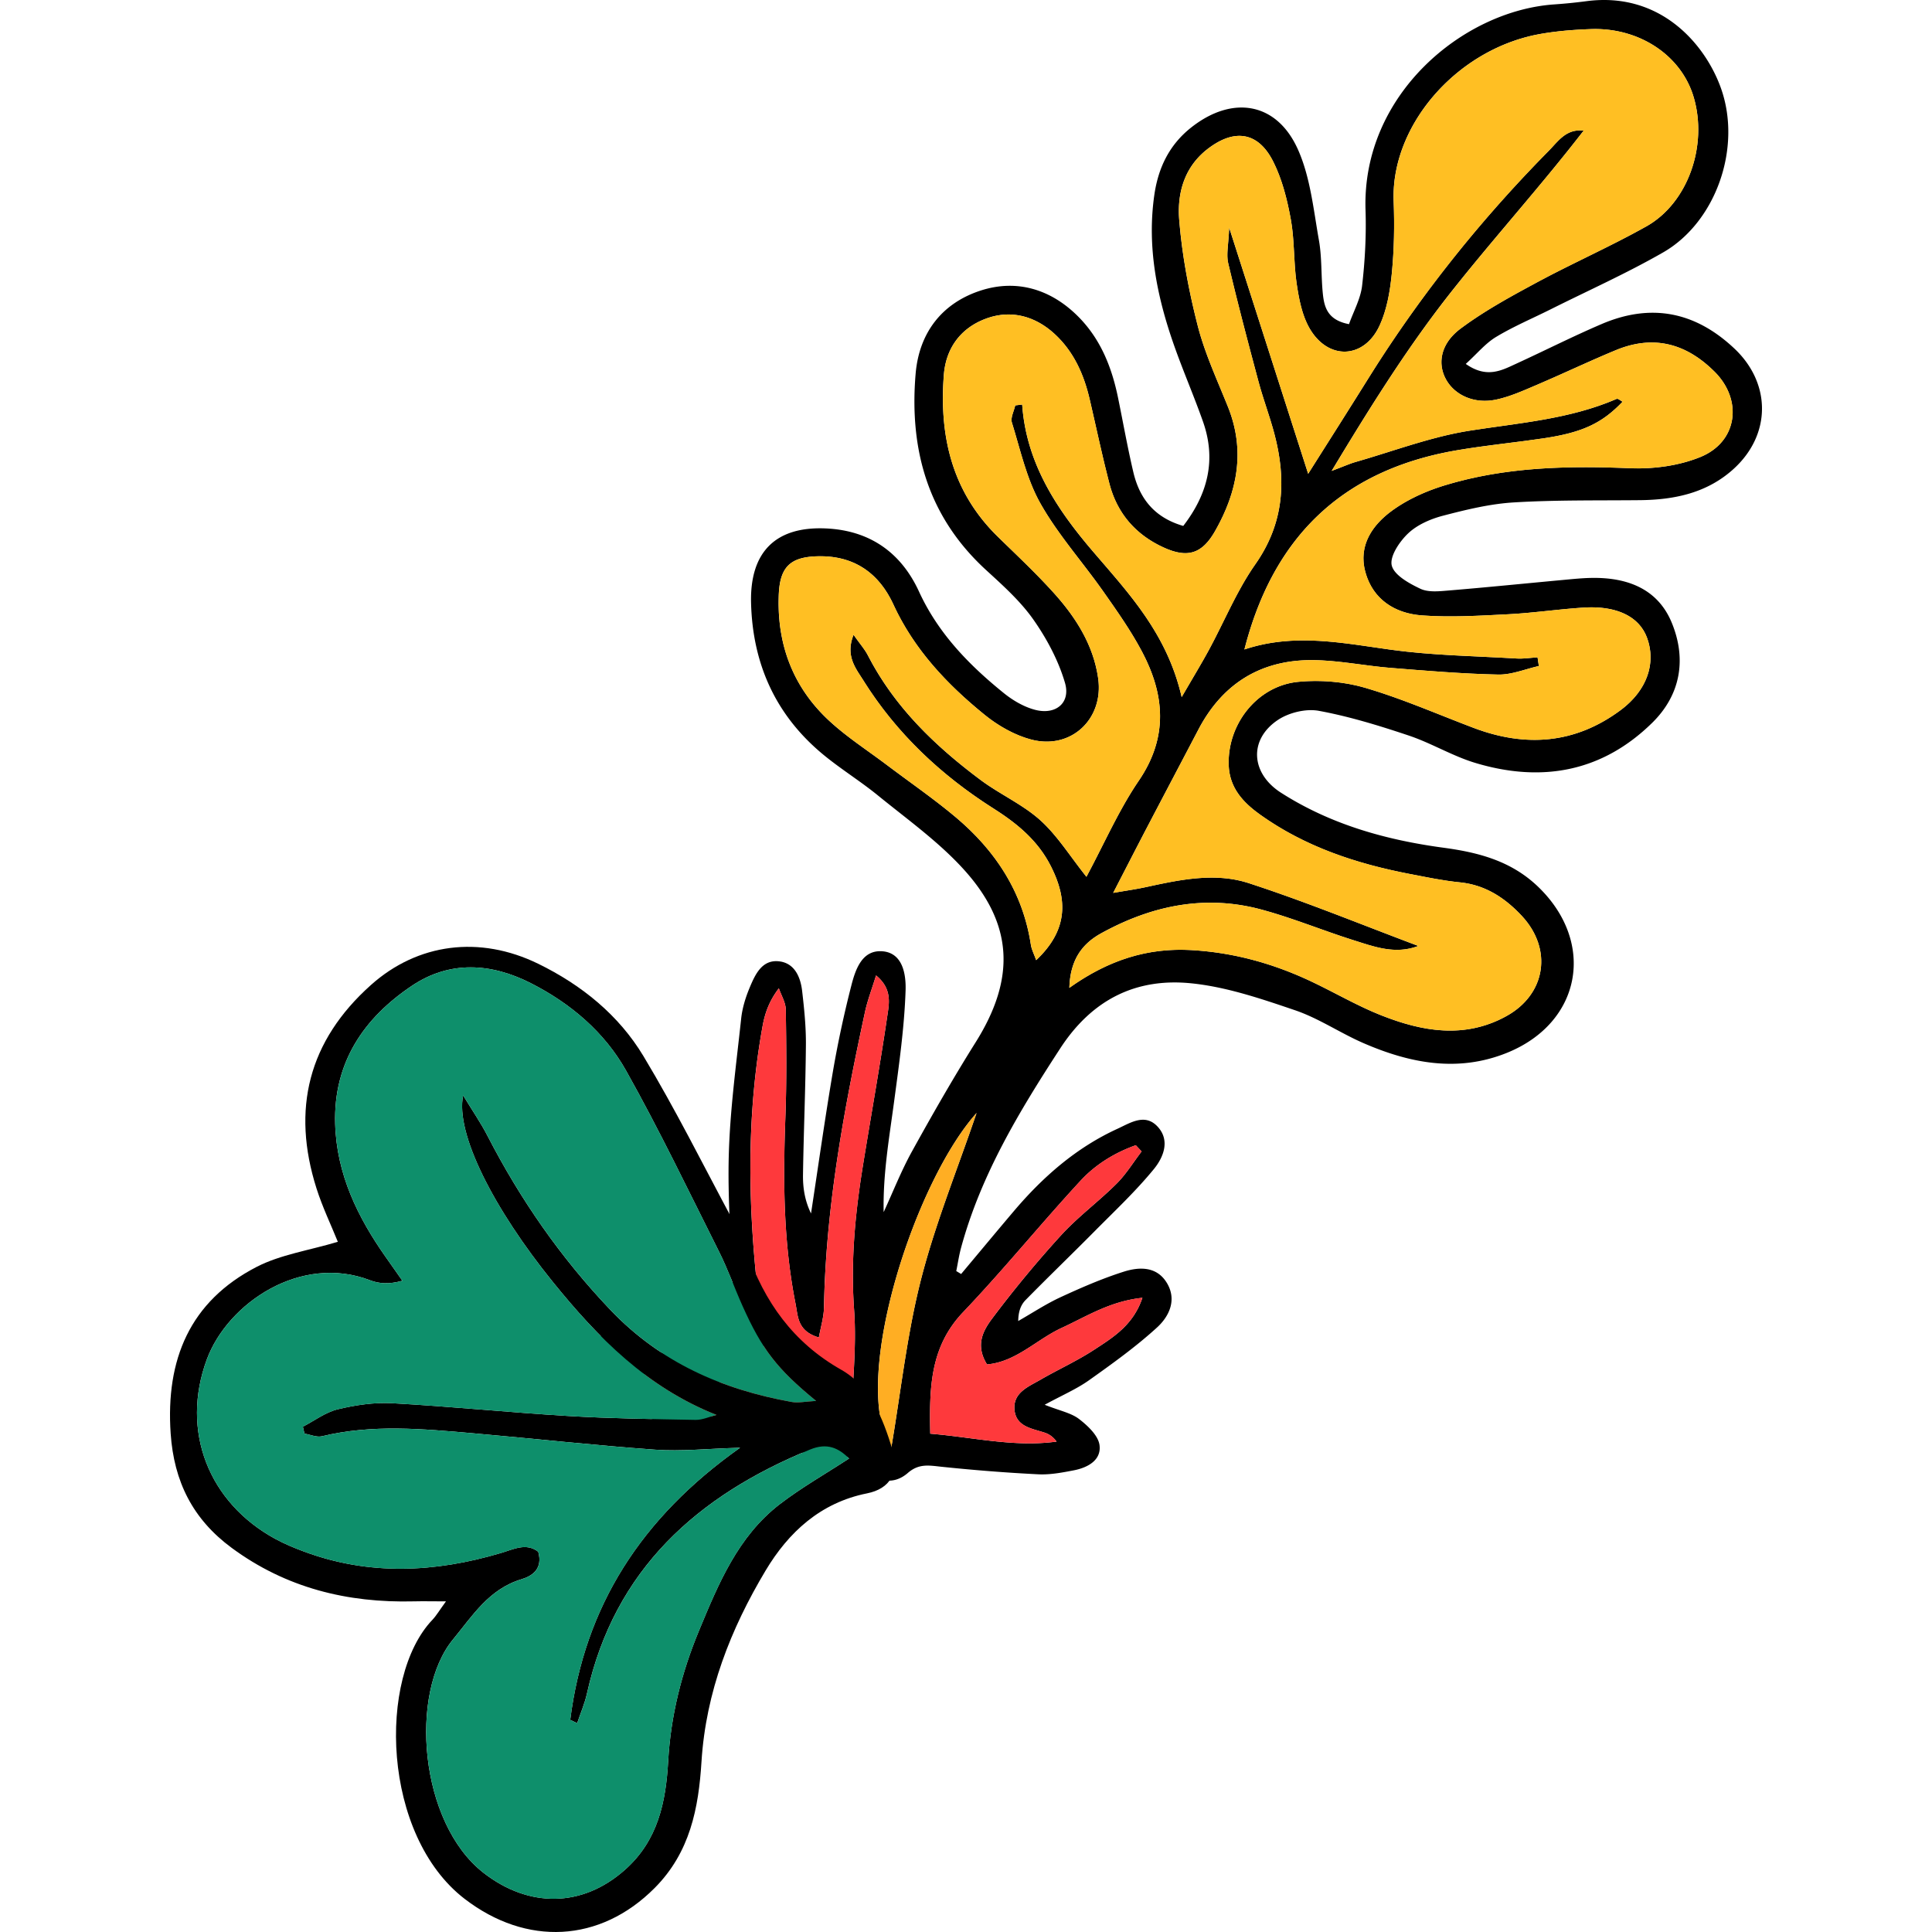 <svg preserveAspectRatio="xMidYMid meet" data-bbox="33.421 19.201 133.153 161.593" viewBox="33.421 19.201 133.153 161.593" height="200" width="200" xmlns="http://www.w3.org/2000/svg" data-type="color" role="presentation" aria-hidden="true"><defs><style>#comp-kyjwpui0 svg [data-color="1"] {fill: #004AAD;}
#comp-kyjwpui0 svg [data-color="2"] {fill: #FFB64F;}
#comp-kyjwpui0 svg [data-color="3"] {fill: #FE393C;}
#comp-kyjwpui0 svg [data-color="4"] {fill: #F28FE0;}
#comp-kyjwpui0 svg [data-color="5"] {fill: #0ACB8B;}</style></defs>
    <g>
        <path d="M99.591 125.758c1.467-1.751 2.926-3.509 4.403-5.251 2.433-2.869 5.217-5.311 8.669-6.893 1.069-.49 2.284-1.312 3.337-.207 1.111 1.167.506 2.605-.291 3.579-1.518 1.854-3.283 3.509-4.975 5.218-1.905 1.924-3.858 3.802-5.754 5.734-.381.389-.604.933-.614 1.754 1.176-.67 2.313-1.425 3.537-1.991 1.727-.798 3.485-1.563 5.295-2.138 1.257-.399 2.693-.459 3.547.858.935 1.44.27 2.863-.773 3.814-1.767 1.612-3.729 3.022-5.684 4.41-1.036.735-2.232 1.246-3.71 2.051 1.29.511 2.217.683 2.881 1.195.726.56 1.606 1.385 1.708 2.186.16 1.257-.991 1.878-2.149 2.102-.98.19-1.993.382-2.979.333-2.71-.136-5.419-.351-8.118-.634-1.016-.107-1.864-.282-2.786.52-1.147.998-2.526.815-3.462-.38-.733-.936-1.618-.994-2.631-1.096-3.701-.371-7.512-.38-11.059-1.341-3.211-.87-6.19-2.704-9.152-4.33-1.018-.559-1.727-1.819-1.004-3.138.694-1.266 1.957-1.397 3.175-1.024 1.789.548 3.526 1.266 5.729 2.074-.454-1.085-.699-1.79-1.033-2.448-1.684-3.318-3.446-6.597-5.071-9.944-.975-2.009-1.556-4.166-1.177-6.436.363-2.175 1.759-2.748 3.38-1.291.949.853 1.785 1.95 2.344 3.097 1.276 2.616 2.356 5.327 3.505 8.004.494 1.151.961 2.313 1.84 3.302-.138-3.889-.469-7.783-.361-11.665.106-3.806.63-7.603 1.036-11.396.095-.886.374-1.779.72-2.604.467-1.114 1.051-2.377 2.519-2.166 1.241.178 1.726 1.319 1.859 2.469.173 1.492.328 2.999.315 4.498-.031 3.621-.188 7.242-.243 10.863-.016 1.076.139 2.154.671 3.249.609-3.984 1.168-7.977 1.844-11.95a90.915 90.915 0 0 1 1.518-7.074c.346-1.366.892-3.014 2.573-2.907 1.781.114 2.017 2.019 1.974 3.284-.105 3.098-.546 6.189-.958 9.269-.407 3.047-.943 6.076-.876 9.266.783-1.698 1.469-3.45 2.371-5.083 1.702-3.079 3.451-6.138 5.32-9.117 3.354-5.344 3.191-9.924-1.1-14.582-2.091-2.271-4.662-4.108-7.074-6.072-1.557-1.268-3.294-2.319-4.818-3.622-3.811-3.259-5.661-7.477-5.789-12.472-.108-4.24 2.028-6.423 6.252-6.236 3.649.161 6.284 1.989 7.799 5.29 1.602 3.487 4.179 6.132 7.094 8.487.76.614 1.683 1.153 2.617 1.396 1.725.448 2.985-.583 2.494-2.259-.549-1.875-1.524-3.701-2.655-5.308-1.087-1.543-2.549-2.846-3.955-4.136-4.847-4.449-6.421-10.046-5.882-16.404.295-3.48 2.249-5.919 5.42-6.955 3.06-.999 5.973-.109 8.283 2.275 1.814 1.873 2.718 4.197 3.231 6.702.424 2.068.792 4.15 1.275 6.204.516 2.195 1.751 3.797 4.176 4.499 2.041-2.65 2.783-5.509 1.654-8.716-.768-2.181-1.696-4.305-2.458-6.488-1.406-4.028-2.233-8.143-1.621-12.445.325-2.287 1.244-4.218 3.088-5.676 3.443-2.721 7.164-2.126 8.934 1.85 1.035 2.324 1.294 5.015 1.748 7.568.263 1.475.174 3.009.332 4.507.117 1.109.4 2.186 2.186 2.523.38-1.073.968-2.121 1.096-3.222.242-2.091.355-4.218.286-6.322-.318-9.642 8.149-16.676 15.782-17.199a43.656 43.656 0 0 0 2.702-.271c6.201-.814 9.932 3.619 11.236 7.257 1.792 5.002-.424 11.227-4.822 13.753-3.044 1.748-6.266 3.188-9.41 4.762-1.527.764-3.11 1.433-4.568 2.311-.881.53-1.57 1.379-2.536 2.257 1.772 1.248 3.022.532 4.256-.034 2.375-1.09 4.709-2.274 7.11-3.301 4.135-1.77 7.842-1.034 11.115 2.063 3.071 2.906 3.079 7.192-.089 10.064-2.21 2.004-4.936 2.575-7.829 2.604-3.515.035-7.037-.024-10.543.188-1.989.12-3.974.603-5.913 1.109-1.042.272-2.154.753-2.919 1.474-.722.68-1.562 1.925-1.379 2.688.195.811 1.456 1.508 2.395 1.951.666.314 1.577.211 2.366.146 3.207-.265 6.409-.591 9.613-.887.801-.074 1.604-.158 2.407-.167 2.939-.035 5.478.919 6.643 3.759 1.243 3.029.75 6.017-1.645 8.366-4.206 4.126-9.269 5.012-14.79 3.349-1.913-.576-3.671-1.655-5.572-2.291-2.465-.825-4.972-1.597-7.521-2.066-1.069-.197-2.486.146-3.405.755-2.466 1.636-2.289 4.473.245 6.095 4.15 2.656 8.778 3.953 13.607 4.603 2.94.396 5.675 1.115 7.917 3.28 4.83 4.665 3.614 11.363-2.639 13.879-4.108 1.653-8.116.865-12.004-.826-1.934-.841-3.721-2.067-5.703-2.741-2.831-.962-5.741-1.956-8.687-2.254-4.621-.468-8.295 1.356-10.955 5.443-3.42 5.254-6.631 10.562-8.292 16.668-.175.642-.271 1.305-.404 1.958l.408.244zm48.212-51.577.107.726c-1.135.253-2.274.739-3.403.715-3.001-.065-6.001-.317-8.996-.559-2.2-.177-4.392-.642-6.588-.649-4.288-.013-7.483 1.978-9.488 5.808-1.446 2.761-2.903 5.517-4.347 8.28-.871 1.666-1.727 3.34-2.78 5.38 1.161-.202 1.924-.306 2.673-.47 2.87-.626 5.833-1.266 8.656-.348 4.794 1.56 9.468 3.485 14.193 5.257-1.936.737-3.694.064-5.438-.486-2.586-.816-5.104-1.866-7.718-2.567-4.705-1.261-9.167-.322-13.365 1.99-1.6.881-2.597 2.217-2.668 4.567 3.279-2.336 6.558-3.368 10.225-3.157 3.471.199 6.739 1.097 9.865 2.556 2.004.935 3.921 2.076 5.971 2.889 3.451 1.369 7.002 1.998 10.486.079 3.322-1.829 3.892-5.607 1.295-8.387-1.402-1.501-3.044-2.59-5.187-2.805-1.398-.141-2.783-.431-4.165-.697-4.484-.863-8.756-2.272-12.521-4.956-1.443-1.029-2.578-2.252-2.642-4.159-.115-3.421 2.389-6.624 5.813-6.958 1.854-.18 3.855-.014 5.639.51 3.074.903 6.03 2.205 9.035 3.342 4.357 1.648 8.496 1.337 12.292-1.485 2.216-1.647 2.992-3.939 2.206-6.061-.654-1.765-2.528-2.693-5.312-2.515-2.106.135-4.202.45-6.308.557-2.405.122-4.83.273-7.223.094-2.233-.167-4.082-1.329-4.711-3.624-.614-2.239.607-3.972 2.299-5.185 1.276-.915 2.796-1.596 4.307-2.057 5.068-1.549 10.276-1.661 15.54-1.442 1.95.081 4.07-.205 5.865-.934 3.133-1.271 3.572-4.765 1.204-7.132-2.382-2.381-5.117-3.111-8.268-1.808-2.228.922-4.406 1.965-6.624 2.91-1.105.471-2.223.979-3.388 1.225-1.82.385-3.458-.367-4.189-1.687-.733-1.324-.464-2.997 1.214-4.25 1.995-1.489 4.216-2.698 6.417-3.883 3.007-1.619 6.145-2.998 9.121-4.667 3.485-1.955 5.154-6.756 3.964-10.803-1.024-3.481-4.52-5.834-8.577-5.701-1.404.046-2.818.16-4.201.399-6.943 1.198-12.563 7.592-12.318 13.998.077 2.007.043 4.034-.153 6.03-.145 1.479-.407 3.029-1.02 4.362-1.295 2.817-4.307 2.934-5.862.237-.627-1.087-.885-2.444-1.074-3.713-.266-1.786-.172-3.631-.494-5.402-.302-1.661-.73-3.37-1.488-4.862-1.256-2.473-3.25-2.734-5.47-1.021-1.96 1.513-2.553 3.714-2.375 5.925.24 2.979.806 5.962 1.549 8.862.595 2.323 1.63 4.537 2.528 6.777 1.472 3.67.794 7.114-1.084 10.405-1.096 1.92-2.319 2.264-4.298 1.361-2.336-1.066-3.884-2.851-4.531-5.332-.608-2.334-1.102-4.697-1.649-7.047-.488-2.098-1.335-4.013-2.954-5.495-1.615-1.478-3.592-2.006-5.605-1.308-2.127.738-3.462 2.407-3.643 4.747-.398 5.14.69 9.8 4.523 13.541 1.584 1.546 3.203 3.063 4.682 4.705 1.838 2.04 3.305 4.346 3.703 7.13.485 3.395-2.258 5.987-5.567 5.132-1.404-.363-2.799-1.161-3.936-2.084-3.142-2.55-5.892-5.462-7.624-9.221-1.195-2.595-3.232-4.057-6.177-4.034-2.406.019-3.314.842-3.41 3.216-.167 4.146 1.182 7.748 4.244 10.569 1.471 1.355 3.179 2.452 4.782 3.662 1.924 1.453 3.919 2.821 5.762 4.37 3.335 2.803 5.625 6.271 6.297 10.675.062.405.268.789.445 1.291 2.636-2.489 2.668-5.011 1.234-7.848-1.1-2.176-2.837-3.588-4.816-4.845-4.387-2.787-8.106-6.283-10.873-10.705-.617-.986-1.531-2.039-.82-3.816.546.776.939 1.216 1.2 1.723 2.221 4.314 5.613 7.576 9.433 10.425 1.608 1.199 3.515 2.036 4.99 3.366 1.429 1.289 2.478 3 3.855 4.727 1.492-2.781 2.699-5.568 4.377-8.034 2.478-3.641 2.178-7.189.271-10.796-.933-1.765-2.1-3.415-3.252-5.054-1.734-2.466-3.782-4.744-5.251-7.354-1.154-2.05-1.668-4.469-2.379-6.752-.128-.411.174-.955.278-1.437l.582-.073c.343 4.93 2.907 8.768 5.923 12.292 3.011 3.518 6.196 6.873 7.418 12.177.995-1.718 1.669-2.821 2.283-3.955 1.292-2.388 2.33-4.948 3.877-7.154 2.426-3.457 2.609-7.076 1.586-10.936-.386-1.456-.926-2.871-1.316-4.326-.883-3.296-1.755-6.597-2.539-9.917-.175-.742.029-1.574.081-2.979l6.608 20.591c1.802-2.855 3.413-5.379 4.996-7.921 4.326-6.947 9.404-13.299 15.149-19.118.768-.778 1.439-1.84 2.897-1.663-3.557 4.604-7.439 8.892-11.022 13.416-3.598 4.544-6.69 9.457-10.054 15.044 1.122-.423 1.541-.615 1.979-.74 3.176-.907 6.307-2.11 9.546-2.621 4.167-.657 8.378-.958 12.31-2.662.111-.048.329.152.496.237-1.702 1.792-3.351 2.578-6.601 3.06-2.386.354-4.792.587-7.17.987-9.475 1.593-15.405 7.068-17.858 16.674 4.174-1.394 8.197-.537 12.27.023 3.462.476 6.983.523 10.48.733.587.036 1.18-.061 1.769-.097zm-77.089 58.953-.459.537c.458.343.871.783 1.38 1.014 3.622 1.645 7.059 3.735 11.315 3.584 2.461-.087 4.942.413 7.38.645.135-3.625.54-6.925.306-10.18-.291-4.061.088-8.021.731-11.992.674-4.163 1.42-8.315 2.035-12.487.158-1.073.462-2.331-.928-3.469-.362 1.179-.718 2.097-.923 3.047-1.762 8.158-3.282 16.35-3.433 24.734-.014.804-.267 1.604-.427 2.502-1.804-.533-1.738-1.753-1.944-2.785-1.03-5.162-1.057-10.375-.858-15.61.114-3.006.081-6.02.035-9.029-.009-.597-.378-1.188-.581-1.782-.812 1.064-1.166 2.091-1.358 3.148-1.488 8.194-1.196 16.401-.12 24.609.078.596.28 1.188.272 1.781-.015 1.135-.928 1.66-1.837 1.006-.632-.455-1.241-1.083-1.585-1.772-1.029-2.058-1.914-4.188-2.873-6.281-1.293-2.824-2.569-5.656-3.935-8.444-.252-.514-.896-.836-1.572-1.436-.426 2.517.419 4.351 1.339 6.125 2.081 4.012 4.222 7.992 6.37 11.969.447.827 1.023 1.748.147 2.428-.626.486-1.65.715-2.459.642-.854-.076-1.665-.645-2.495-.999l-3.523-1.505zm43.972-17.626-.487-.519c-1.743.618-3.356 1.6-4.61 2.957-3.339 3.612-6.442 7.445-9.833 11.005-2.801 2.94-2.819 6.405-2.748 10.164 3.636.305 7.052 1.147 10.566.661-.317-.428-.654-.635-1.021-.754-1.045-.338-2.325-.495-2.492-1.832-.186-1.491 1.135-1.991 2.16-2.585 1.478-.857 3.048-1.565 4.475-2.496 1.591-1.039 3.286-2.062 4.056-4.358-2.722.289-4.664 1.558-6.736 2.51-2.112.97-3.832 2.853-6.26 3.061-1.024-1.645-.291-2.879.454-3.869a94.333 94.333 0 0 1 5.743-6.938c1.419-1.551 3.143-2.82 4.637-4.308.801-.799 1.404-1.793 2.096-2.699zm-20.94 24.802c.799-4.694 1.306-9.462 2.479-14.06 1.196-4.692 3.046-9.218 4.657-13.957-5.273 5.878-10.618 22.658-7.136 28.017z" fill="#000000" data-color="1"></path>
        <path d="M147.803 74.181c-.589.036-1.182.133-1.767.097-3.497-.211-7.018-.257-10.48-.733-4.073-.56-8.096-1.417-12.27-.023 2.453-9.606 8.383-15.081 17.858-16.674 2.378-.4 4.784-.632 7.17-.987 3.25-.482 4.899-1.268 6.602-3.061-.168-.085-.386-.284-.496-.236-3.933 1.704-8.144 2.005-12.31 2.662-3.24.511-6.37 1.714-9.546 2.621-.438.125-.857.317-1.979.74 3.364-5.586 6.455-10.5 10.054-15.044 3.583-4.524 7.464-8.811 11.022-13.416-1.459-.177-2.129.885-2.897 1.663-5.744 5.819-10.823 12.171-15.149 19.118-1.583 2.542-3.194 5.066-4.996 7.921l-6.608-20.591c-.052 1.404-.256 2.236-.081 2.979.784 3.321 1.656 6.621 2.539 9.917.39 1.455.93 2.87 1.316 4.326 1.023 3.86.84 7.479-1.586 10.936-1.548 2.205-2.585 4.766-3.877 7.154-.614 1.135-1.288 2.237-2.283 3.955-1.222-5.304-4.407-8.659-7.418-12.177-3.016-3.524-5.58-7.362-5.923-12.292l-.582.073c-.103.482-.405 1.027-.278 1.437.71 2.283 1.225 4.702 2.379 6.752 1.468 2.609 3.517 4.887 5.251 7.354 1.152 1.639 2.318 3.289 3.252 5.054 1.907 3.607 2.207 7.155-.271 10.796-1.679 2.466-2.886 5.253-4.377 8.034-1.377-1.727-2.426-3.438-3.855-4.727-1.475-1.33-3.381-2.167-4.99-3.366-3.82-2.85-7.212-6.111-9.433-10.425-.261-.507-.653-.947-1.2-1.723-.711 1.776.203 2.83.82 3.816 2.768 4.422 6.486 7.918 10.873 10.705 1.979 1.257 3.716 2.669 4.816 4.845 1.433 2.837 1.401 5.359-1.234 7.848-.177-.502-.383-.886-.445-1.291-.671-4.404-2.962-7.871-6.297-10.675-1.843-1.549-3.838-2.917-5.762-4.37-1.603-1.21-3.311-2.307-4.782-3.662-3.062-2.82-4.411-6.423-4.244-10.569.096-2.374 1.004-3.197 3.41-3.216 2.945-.023 4.981 1.44 6.177 4.034 1.732 3.759 4.482 6.671 7.624 9.221 1.137.923 2.532 1.72 3.936 2.084 3.309.856 6.052-1.736 5.567-5.132-.398-2.784-1.865-5.09-3.703-7.13-1.479-1.642-3.099-3.159-4.682-4.705-3.833-3.742-4.921-8.402-4.523-13.541.181-2.34 1.515-4.009 3.643-4.747 2.013-.698 3.99-.17 5.605 1.308 1.619 1.482 2.465 3.397 2.954 5.495.547 2.35 1.041 4.713 1.649 7.047.646 2.481 2.195 4.266 4.531 5.332 1.979.903 3.202.559 4.298-1.361 1.878-3.291 2.556-6.735 1.084-10.405-.898-2.239-1.933-4.454-2.528-6.777-.743-2.9-1.309-5.883-1.549-8.862-.178-2.211.416-4.413 2.375-5.925 2.22-1.714 4.214-1.452 5.47 1.021.758 1.492 1.186 3.201 1.488 4.862.322 1.772.228 3.616.494 5.402.189 1.269.447 2.626 1.074 3.713 1.554 2.697 4.566 2.58 5.862-.237.613-1.333.874-2.883 1.02-4.362.196-1.997.23-4.023.153-6.03-.245-6.407 5.375-12.801 12.318-13.998 1.383-.239 2.797-.352 4.201-.399 4.058-.134 7.554 2.22 8.577 5.701 1.19 4.047-.479 8.849-3.964 10.803-2.976 1.67-6.114 3.049-9.121 4.667-2.201 1.185-4.422 2.394-6.417 3.883-1.678 1.252-1.947 2.925-1.214 4.25.731 1.32 2.369 2.072 4.189 1.687 1.164-.246 2.283-.755 3.388-1.225 2.219-.945 4.396-1.988 6.624-2.91 3.151-1.304 5.886-.573 8.268 1.808 2.368 2.366 1.929 5.861-1.204 7.132-1.795.728-3.915 1.015-5.865.934-5.264-.218-10.472-.107-15.54 1.442-1.51.462-3.031 1.142-4.307 2.057-1.691 1.213-2.912 2.945-2.299 5.185.629 2.294 2.479 3.457 4.711 3.624 2.393.179 4.818.028 7.223-.094 2.107-.107 4.202-.422 6.308-.557 2.783-.178 4.658.75 5.312 2.515.786 2.122.01 4.414-2.206 6.061-3.796 2.822-7.935 3.133-12.292 1.485-3.005-1.136-5.961-2.439-9.035-3.342-1.784-.524-3.785-.691-5.639-.51-3.424.333-5.928 3.536-5.813 6.958.064 1.907 1.199 3.13 2.642 4.159 3.765 2.684 8.036 4.094 12.521 4.956 1.382.266 2.767.556 4.165.697 2.143.215 3.784 1.304 5.187 2.805 2.597 2.78 2.026 6.557-1.295 8.387-3.484 1.919-7.035 1.29-10.486-.079-2.05-.813-3.967-1.954-5.971-2.889-3.126-1.459-6.394-2.356-9.865-2.556-3.667-.211-6.945.821-10.225 3.157.071-2.35 1.068-3.685 2.668-4.567 4.198-2.312 8.66-3.251 13.365-1.99 2.614.701 5.133 1.751 7.718 2.567 1.744.55 3.502 1.223 5.438.486-4.725-1.772-9.399-3.697-14.193-5.257-2.822-.918-5.786-.278-8.656.348-.75.163-1.512.268-2.673.47 1.053-2.04 1.909-3.714 2.78-5.38 1.444-2.763 2.901-5.519 4.347-8.28 2.006-3.829 5.2-5.821 9.488-5.808 2.197.007 4.388.471 6.588.649 2.995.241 5.994.494 8.996.559 1.129.025 2.268-.461 3.403-.715-.039-.242-.074-.484-.11-.726z" fill="#FFBF23" data-color="2"></path>
        <path d="m70.714 133.134 3.525 1.505c.83.354 1.64.923 2.495.999.809.072 1.832-.156 2.459-.642.876-.68.3-1.601-.147-2.428-2.147-3.977-4.289-7.957-6.37-11.969-.92-1.774-1.765-3.608-1.339-6.125.677.6 1.32.922 1.572 1.436 1.366 2.788 2.642 5.621 3.935 8.444.959 2.094 1.844 4.224 2.873 6.281.344.688.953 1.317 1.585 1.772.908.654 1.822.129 1.837-1.006.008-.592-.194-1.184-.272-1.781-1.077-8.208-1.368-16.416.12-24.609.192-1.057.545-2.084 1.358-3.148.203.594.572 1.185.581 1.782.046 3.009.079 6.023-.035 9.029-.199 5.235-.172 10.449.858 15.61.206 1.033.14 2.252 1.944 2.785.159-.897.412-1.697.427-2.502.15-8.384 1.671-16.576 3.433-24.734.205-.95.561-1.868.923-3.047 1.391 1.138 1.086 2.396.928 3.469-.615 4.172-1.36 8.324-2.035 12.487-.643 3.971-1.022 7.93-.731 11.992.233 3.255-.172 6.555-.306 10.18-2.437-.232-4.919-.732-7.38-.645-4.256.151-7.693-1.939-11.315-3.584-.509-.231-.922-.671-1.38-1.014l.457-.537z" fill="#FE393C" data-color="3"></path>
        <path d="M114.686 115.508c-.692.905-1.296 1.9-2.096 2.696-1.495 1.488-3.218 2.757-4.637 4.308a94.543 94.543 0 0 0-5.743 6.938c-.745.989-1.478 2.224-.454 3.869 2.428-.207 4.148-2.091 6.26-3.061 2.072-.951 4.014-2.221 6.736-2.51-.769 2.297-2.465 3.319-4.056 4.358-1.426.931-2.997 1.64-4.475 2.496-1.025.594-2.346 1.094-2.16 2.585.167 1.337 1.447 1.495 2.492 1.832.366.118.704.326 1.021.754-3.514.487-6.93-.356-10.566-.661-.072-3.759-.053-7.224 2.748-10.164 3.391-3.56 6.495-7.392 9.833-11.005 1.254-1.357 2.867-2.339 4.61-2.957.162.176.325.349.487.522z" fill="#FE393C" data-color="3"></path>
        <path d="M93.746 140.31c-3.481-5.36 1.863-22.139 7.135-28.017-1.611 4.739-3.46 9.264-4.657 13.957-1.172 4.599-1.679 9.367-2.478 14.06z" fill="#FFAE23" data-color="4"></path>
        <path d="M47.458 123.066c-.578-1.43-1.291-2.912-1.784-4.464-2.104-6.624-.686-12.335 4.554-17.017 3.897-3.482 9.075-4.177 13.999-1.77 3.622 1.771 6.725 4.284 8.793 7.721 2.674 4.444 4.994 9.103 7.445 13.68.454.847.881 1.723 1.195 2.629 1.47 4.236 3.876 7.642 7.891 9.917 2.478 1.404 3.486 4.067 4.282 6.641.611 1.977-.199 3.321-2.111 3.703-3.907.779-6.576 3.268-8.478 6.444-2.935 4.903-5.005 10.171-5.37 16.002-.243 3.88-.95 7.582-3.92 10.564-4.578 4.597-10.731 4.867-15.882.913-6.921-5.312-7.303-18.531-2.701-23.35.325-.341.566-.763 1.131-1.539-1.128-.002-1.913-.02-2.698-.001-5.553.138-10.676-1.121-15.222-4.472-3.254-2.398-4.833-5.547-5.107-9.574-.42-6.165 1.592-11.041 7.197-13.932 1.995-1.026 4.345-1.365 6.786-2.095zm42.761 18.125c-.889-.901-1.858-1.33-3.254-.758-9.441 3.871-16.359 10.017-18.669 20.407-.189.849-.543 1.66-.821 2.489l-.581-.278c1.204-9.487 5.922-16.9 14.207-22.761-2.749.077-4.93.316-7.083.163-5.085-.361-10.156-.928-15.236-1.372-4.221-.369-8.445-.769-12.648.247-.446.108-.977-.137-1.469-.219l-.129-.579c.969-.502 1.889-1.208 2.919-1.456 1.481-.357 3.054-.591 4.568-.507 4.898.271 9.782.772 14.679 1.066 3.55.213 7.111.261 10.667.326.583.011 1.172-.268 1.759-.413-5.829-2.307-9.92-6.473-13.657-11.085-5.028-6.205-8.193-12.496-7.534-15.64.795 1.309 1.481 2.301 2.029 3.365 2.751 5.339 6.128 10.206 10.286 14.573 4.18 4.391 9.342 6.66 15.166 7.701.559.1 1.161-.042 2.039-.086-3.276-2.681-4.525-4.31-6.164-7.97-.669-1.494-1.216-3.047-1.948-4.507-2.543-5.071-4.999-10.193-7.773-15.137-1.816-3.237-4.649-5.639-7.985-7.332-3.319-1.684-6.765-1.894-9.909.205-4.046 2.703-6.591 6.423-6.445 11.555.12 4.217 1.872 7.811 4.242 11.172l1.381 1.963c-1.103.31-1.946.252-2.7-.038-5.801-2.232-11.916 1.913-13.656 6.616-2.217 5.993.152 11.992 5.749 15.027.758.411 1.565.744 2.374 1.045 5.465 2.033 10.955 1.756 16.451.131 1.073-.317 2.139-.892 3.145-.114.41 1.455-.531 2.037-1.395 2.298-2.717.819-4.081 3.027-5.735 5.037-3.692 4.487-2.821 15.348 2.566 19.53 3.771 2.927 8.217 2.918 11.799-.247 2.796-2.469 3.44-5.706 3.633-9.112.216-3.803 1.131-7.42 2.577-10.905 1.626-3.92 3.26-7.891 6.765-10.584 1.81-1.388 3.811-2.523 5.79-3.816z" fill="#000000" data-color="1"></path>
        <path d="M90.219 141.191c-1.98 1.293-3.981 2.428-5.787 3.817-3.505 2.694-5.139 6.665-6.765 10.584-1.446 3.485-2.361 7.102-2.577 10.905-.193 3.406-.838 6.642-3.633 9.112-3.583 3.165-8.029 3.174-11.799.247-5.387-4.182-6.258-15.043-2.566-19.53 1.654-2.01 3.018-4.217 5.735-5.037.864-.261 1.805-.843 1.395-2.298-1.006-.779-2.072-.204-3.145.114-5.496 1.625-10.986 1.901-16.451-.131-.81-.301-1.616-.634-2.374-1.045-5.598-3.035-7.967-9.034-5.749-15.027 1.74-4.703 7.855-8.848 13.656-6.616.754.29 1.596.348 2.7.038l-1.381-1.963c-2.37-3.361-4.122-6.955-4.242-11.172-.146-5.132 2.399-8.852 6.445-11.555 3.143-2.1 6.589-1.889 9.909-.205 3.337 1.692 6.169 4.094 7.985 7.332 2.773 4.943 5.23 10.066 7.773 15.137.733 1.461 1.279 3.014 1.948 4.507 1.639 3.66 2.888 5.289 6.164 7.97-.878.045-1.48.186-2.039.086-5.824-1.042-10.986-3.31-15.166-7.701-4.157-4.368-7.534-9.235-10.286-14.573-.548-1.063-1.234-2.056-2.029-3.365-.659 3.144 2.507 9.435 7.534 15.64 3.737 4.612 7.829 8.778 13.657 11.085-.586.145-1.175.424-1.759.413-3.557-.065-7.118-.113-10.667-.326-4.897-.294-9.782-.795-14.679-1.066-1.514-.084-3.087.151-4.568.507-1.03.248-1.95.954-2.919 1.456l.129.579c.492.081 1.023.326 1.469.219 4.203-1.015 8.427-.616 12.648-.247 5.08.445 10.15 1.012 15.236 1.372 2.153.153 4.334-.086 7.083-.163-8.285 5.86-13.003 13.274-14.207 22.761l.581.278c.278-.829.632-1.641.821-2.489 2.31-10.39 9.228-16.536 18.669-20.407 1.394-.573 2.362-.144 3.251.757z" fill="#0E8F6B" data-color="5"></path>
    </g>
</svg>